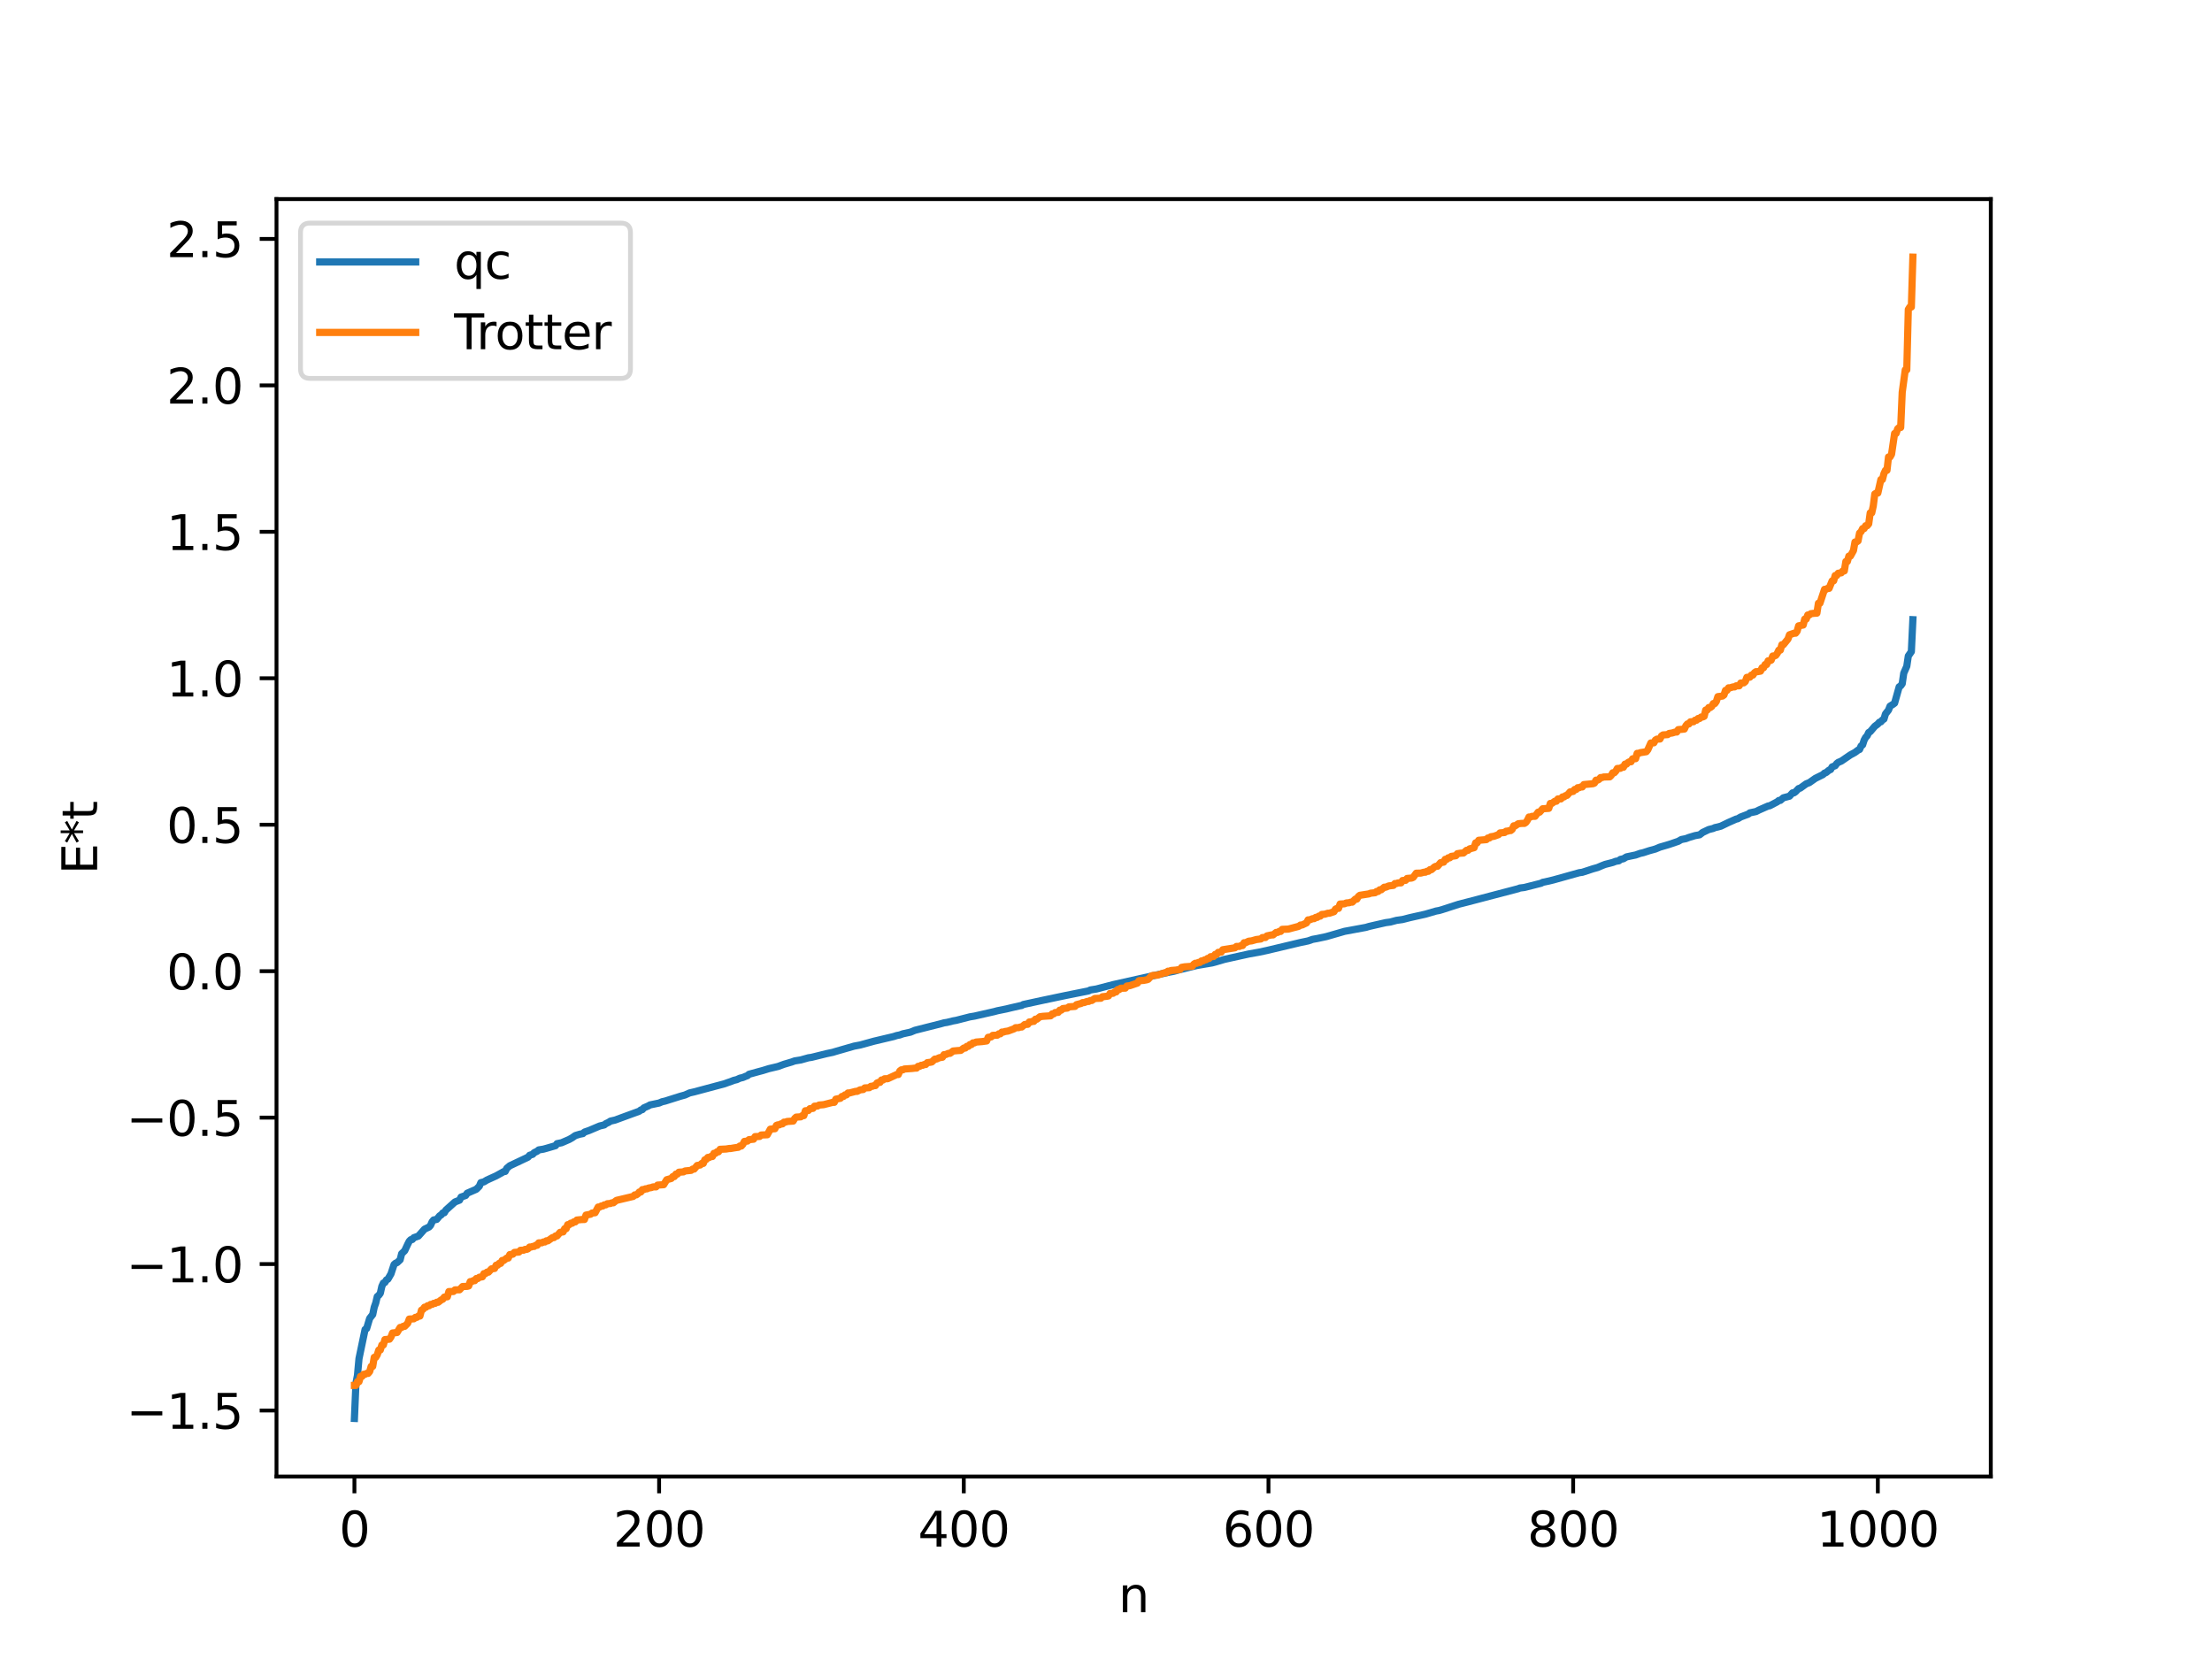 <?xml version="1.0" encoding="utf-8" standalone="no"?>
<!DOCTYPE svg PUBLIC "-//W3C//DTD SVG 1.1//EN"
  "http://www.w3.org/Graphics/SVG/1.1/DTD/svg11.dtd">
<svg xmlns:xlink="http://www.w3.org/1999/xlink" width="460.8pt" height="345.6pt" viewBox="0 0 460.8 345.6" xmlns="http://www.w3.org/2000/svg" version="1.1">
 <defs>
  <style type="text/css">*{stroke-linejoin: round; stroke-linecap: butt}</style>
 </defs>
 <g id="figure_1">
  <g id="patch_1">
   <path d="M 0 345.6 
L 460.8 345.6 
L 460.8 0 
L 0 0 
z
" style="fill: #ffffff"/>
  </g>
  <g id="axes_1">
   <g id="patch_2">
    <path d="M 57.6 307.584 
L 414.72 307.584 
L 414.72 41.472 
L 57.6 41.472 
z
" style="fill: #ffffff"/>
   </g>
   <g id="matplotlib.axis_1">
    <g id="xtick_1">
     <g id="line2d_1">
      <defs>
       <path id="m5b4270b923" d="M 0 0 
L 0 3.5 
" style="stroke: #000000; stroke-width: 0.8"/>
      </defs>
      <g>
       <use xlink:href="#m5b4270b923" x="73.833" y="307.584" style="stroke: #000000; stroke-width: 0.8"/>
      </g>
     </g>
     <g id="text_1">
      <!-- 0 -->
      <g transform="translate(70.651 322.182) scale(0.1 -0.1)">
       <defs>
        <path id="DejaVuSans-30" d="M 2034 4250 
Q 1547 4250 1301 3770 
Q 1056 3291 1056 2328 
Q 1056 1369 1301 889 
Q 1547 409 2034 409 
Q 2525 409 2770 889 
Q 3016 1369 3016 2328 
Q 3016 3291 2770 3770 
Q 2525 4250 2034 4250 
z
M 2034 4750 
Q 2819 4750 3233 4129 
Q 3647 3509 3647 2328 
Q 3647 1150 3233 529 
Q 2819 -91 2034 -91 
Q 1250 -91 836 529 
Q 422 1150 422 2328 
Q 422 3509 836 4129 
Q 1250 4750 2034 4750 
z
" transform="scale(0.016)"/>
       </defs>
       <use xlink:href="#DejaVuSans-30"/>
      </g>
     </g>
    </g>
    <g id="xtick_2">
     <g id="line2d_2">
      <g>
       <use xlink:href="#m5b4270b923" x="137.304" y="307.584" style="stroke: #000000; stroke-width: 0.8"/>
      </g>
     </g>
     <g id="text_2">
      <!-- 200 -->
      <g transform="translate(127.76 322.182) scale(0.1 -0.1)">
       <defs>
        <path id="DejaVuSans-32" d="M 1228 531 
L 3431 531 
L 3431 0 
L 469 0 
L 469 531 
Q 828 903 1448 1529 
Q 2069 2156 2228 2338 
Q 2531 2678 2651 2914 
Q 2772 3150 2772 3378 
Q 2772 3750 2511 3984 
Q 2250 4219 1831 4219 
Q 1534 4219 1204 4116 
Q 875 4013 500 3803 
L 500 4441 
Q 881 4594 1212 4672 
Q 1544 4750 1819 4750 
Q 2544 4750 2975 4387 
Q 3406 4025 3406 3419 
Q 3406 3131 3298 2873 
Q 3191 2616 2906 2266 
Q 2828 2175 2409 1742 
Q 1991 1309 1228 531 
z
" transform="scale(0.016)"/>
       </defs>
       <use xlink:href="#DejaVuSans-32"/>
       <use xlink:href="#DejaVuSans-30" x="63.623"/>
       <use xlink:href="#DejaVuSans-30" x="127.246"/>
      </g>
     </g>
    </g>
    <g id="xtick_3">
     <g id="line2d_3">
      <g>
       <use xlink:href="#m5b4270b923" x="200.775" y="307.584" style="stroke: #000000; stroke-width: 0.8"/>
      </g>
     </g>
     <g id="text_3">
      <!-- 400 -->
      <g transform="translate(191.231 322.182) scale(0.1 -0.1)">
       <defs>
        <path id="DejaVuSans-34" d="M 2419 4116 
L 825 1625 
L 2419 1625 
L 2419 4116 
z
M 2253 4666 
L 3047 4666 
L 3047 1625 
L 3713 1625 
L 3713 1100 
L 3047 1100 
L 3047 0 
L 2419 0 
L 2419 1100 
L 313 1100 
L 313 1709 
L 2253 4666 
z
" transform="scale(0.016)"/>
       </defs>
       <use xlink:href="#DejaVuSans-34"/>
       <use xlink:href="#DejaVuSans-30" x="63.623"/>
       <use xlink:href="#DejaVuSans-30" x="127.246"/>
      </g>
     </g>
    </g>
    <g id="xtick_4">
     <g id="line2d_4">
      <g>
       <use xlink:href="#m5b4270b923" x="264.246" y="307.584" style="stroke: #000000; stroke-width: 0.8"/>
      </g>
     </g>
     <g id="text_4">
      <!-- 600 -->
      <g transform="translate(254.702 322.182) scale(0.1 -0.1)">
       <defs>
        <path id="DejaVuSans-36" d="M 2113 2584 
Q 1688 2584 1439 2293 
Q 1191 2003 1191 1497 
Q 1191 994 1439 701 
Q 1688 409 2113 409 
Q 2538 409 2786 701 
Q 3034 994 3034 1497 
Q 3034 2003 2786 2293 
Q 2538 2584 2113 2584 
z
M 3366 4563 
L 3366 3988 
Q 3128 4100 2886 4159 
Q 2644 4219 2406 4219 
Q 1781 4219 1451 3797 
Q 1122 3375 1075 2522 
Q 1259 2794 1537 2939 
Q 1816 3084 2150 3084 
Q 2853 3084 3261 2657 
Q 3669 2231 3669 1497 
Q 3669 778 3244 343 
Q 2819 -91 2113 -91 
Q 1303 -91 875 529 
Q 447 1150 447 2328 
Q 447 3434 972 4092 
Q 1497 4750 2381 4750 
Q 2619 4750 2861 4703 
Q 3103 4656 3366 4563 
z
" transform="scale(0.016)"/>
       </defs>
       <use xlink:href="#DejaVuSans-36"/>
       <use xlink:href="#DejaVuSans-30" x="63.623"/>
       <use xlink:href="#DejaVuSans-30" x="127.246"/>
      </g>
     </g>
    </g>
    <g id="xtick_5">
     <g id="line2d_5">
      <g>
       <use xlink:href="#m5b4270b923" x="327.717" y="307.584" style="stroke: #000000; stroke-width: 0.8"/>
      </g>
     </g>
     <g id="text_5">
      <!-- 800 -->
      <g transform="translate(318.173 322.182) scale(0.1 -0.1)">
       <defs>
        <path id="DejaVuSans-38" d="M 2034 2216 
Q 1584 2216 1326 1975 
Q 1069 1734 1069 1313 
Q 1069 891 1326 650 
Q 1584 409 2034 409 
Q 2484 409 2743 651 
Q 3003 894 3003 1313 
Q 3003 1734 2745 1975 
Q 2488 2216 2034 2216 
z
M 1403 2484 
Q 997 2584 770 2862 
Q 544 3141 544 3541 
Q 544 4100 942 4425 
Q 1341 4750 2034 4750 
Q 2731 4750 3128 4425 
Q 3525 4100 3525 3541 
Q 3525 3141 3298 2862 
Q 3072 2584 2669 2484 
Q 3125 2378 3379 2068 
Q 3634 1759 3634 1313 
Q 3634 634 3220 271 
Q 2806 -91 2034 -91 
Q 1263 -91 848 271 
Q 434 634 434 1313 
Q 434 1759 690 2068 
Q 947 2378 1403 2484 
z
M 1172 3481 
Q 1172 3119 1398 2916 
Q 1625 2713 2034 2713 
Q 2441 2713 2670 2916 
Q 2900 3119 2900 3481 
Q 2900 3844 2670 4047 
Q 2441 4250 2034 4250 
Q 1625 4250 1398 4047 
Q 1172 3844 1172 3481 
z
" transform="scale(0.016)"/>
       </defs>
       <use xlink:href="#DejaVuSans-38"/>
       <use xlink:href="#DejaVuSans-30" x="63.623"/>
       <use xlink:href="#DejaVuSans-30" x="127.246"/>
      </g>
     </g>
    </g>
    <g id="xtick_6">
     <g id="line2d_6">
      <g>
       <use xlink:href="#m5b4270b923" x="391.188" y="307.584" style="stroke: #000000; stroke-width: 0.8"/>
      </g>
     </g>
     <g id="text_6">
      <!-- 1000 -->
      <g transform="translate(378.463 322.182) scale(0.1 -0.1)">
       <defs>
        <path id="DejaVuSans-31" d="M 794 531 
L 1825 531 
L 1825 4091 
L 703 3866 
L 703 4441 
L 1819 4666 
L 2450 4666 
L 2450 531 
L 3481 531 
L 3481 0 
L 794 0 
L 794 531 
z
" transform="scale(0.016)"/>
       </defs>
       <use xlink:href="#DejaVuSans-31"/>
       <use xlink:href="#DejaVuSans-30" x="63.623"/>
       <use xlink:href="#DejaVuSans-30" x="127.246"/>
       <use xlink:href="#DejaVuSans-30" x="190.869"/>
      </g>
     </g>
    </g>
    <g id="text_7">
     <!-- n -->
     <g transform="translate(232.991 335.861) scale(0.1 -0.1)">
      <defs>
       <path id="DejaVuSans-6e" d="M 3513 2113 
L 3513 0 
L 2938 0 
L 2938 2094 
Q 2938 2591 2744 2837 
Q 2550 3084 2163 3084 
Q 1697 3084 1428 2787 
Q 1159 2491 1159 1978 
L 1159 0 
L 581 0 
L 581 3500 
L 1159 3500 
L 1159 2956 
Q 1366 3272 1645 3428 
Q 1925 3584 2291 3584 
Q 2894 3584 3203 3211 
Q 3513 2838 3513 2113 
z
" transform="scale(0.016)"/>
      </defs>
      <use xlink:href="#DejaVuSans-6e"/>
     </g>
    </g>
   </g>
   <g id="matplotlib.axis_2">
    <g id="ytick_1">
     <g id="line2d_7">
      <defs>
       <path id="m95377b7658" d="M 0 0 
L -3.5 0 
" style="stroke: #000000; stroke-width: 0.8"/>
      </defs>
      <g>
       <use xlink:href="#m95377b7658" x="57.6" y="293.838" style="stroke: #000000; stroke-width: 0.8"/>
      </g>
     </g>
     <g id="text_8">
      <!-- −1.5 -->
      <g transform="translate(26.317 297.637) scale(0.1 -0.1)">
       <defs>
        <path id="DejaVuSans-2212" d="M 678 2272 
L 4684 2272 
L 4684 1741 
L 678 1741 
L 678 2272 
z
" transform="scale(0.016)"/>
        <path id="DejaVuSans-2e" d="M 684 794 
L 1344 794 
L 1344 0 
L 684 0 
L 684 794 
z
" transform="scale(0.016)"/>
        <path id="DejaVuSans-35" d="M 691 4666 
L 3169 4666 
L 3169 4134 
L 1269 4134 
L 1269 2991 
Q 1406 3038 1543 3061 
Q 1681 3084 1819 3084 
Q 2600 3084 3056 2656 
Q 3513 2228 3513 1497 
Q 3513 744 3044 326 
Q 2575 -91 1722 -91 
Q 1428 -91 1123 -41 
Q 819 9 494 109 
L 494 744 
Q 775 591 1075 516 
Q 1375 441 1709 441 
Q 2250 441 2565 725 
Q 2881 1009 2881 1497 
Q 2881 1984 2565 2268 
Q 2250 2553 1709 2553 
Q 1456 2553 1204 2497 
Q 953 2441 691 2322 
L 691 4666 
z
" transform="scale(0.016)"/>
       </defs>
       <use xlink:href="#DejaVuSans-2212"/>
       <use xlink:href="#DejaVuSans-31" x="83.789"/>
       <use xlink:href="#DejaVuSans-2e" x="147.412"/>
       <use xlink:href="#DejaVuSans-35" x="179.199"/>
      </g>
     </g>
    </g>
    <g id="ytick_2">
     <g id="line2d_8">
      <g>
       <use xlink:href="#m95377b7658" x="57.6" y="263.329" style="stroke: #000000; stroke-width: 0.8"/>
      </g>
     </g>
     <g id="text_9">
      <!-- −1.0 -->
      <g transform="translate(26.317 267.129) scale(0.1 -0.1)">
       <use xlink:href="#DejaVuSans-2212"/>
       <use xlink:href="#DejaVuSans-31" x="83.789"/>
       <use xlink:href="#DejaVuSans-2e" x="147.412"/>
       <use xlink:href="#DejaVuSans-30" x="179.199"/>
      </g>
     </g>
    </g>
    <g id="ytick_3">
     <g id="line2d_9">
      <g>
       <use xlink:href="#m95377b7658" x="57.6" y="232.821" style="stroke: #000000; stroke-width: 0.8"/>
      </g>
     </g>
     <g id="text_10">
      <!-- −0.5 -->
      <g transform="translate(26.317 236.62) scale(0.1 -0.1)">
       <use xlink:href="#DejaVuSans-2212"/>
       <use xlink:href="#DejaVuSans-30" x="83.789"/>
       <use xlink:href="#DejaVuSans-2e" x="147.412"/>
       <use xlink:href="#DejaVuSans-35" x="179.199"/>
      </g>
     </g>
    </g>
    <g id="ytick_4">
     <g id="line2d_10">
      <g>
       <use xlink:href="#m95377b7658" x="57.6" y="202.312" style="stroke: #000000; stroke-width: 0.8"/>
      </g>
     </g>
     <g id="text_11">
      <!-- 0.0 -->
      <g transform="translate(34.697 206.112) scale(0.1 -0.1)">
       <use xlink:href="#DejaVuSans-30"/>
       <use xlink:href="#DejaVuSans-2e" x="63.623"/>
       <use xlink:href="#DejaVuSans-30" x="95.41"/>
      </g>
     </g>
    </g>
    <g id="ytick_5">
     <g id="line2d_11">
      <g>
       <use xlink:href="#m95377b7658" x="57.6" y="171.804" style="stroke: #000000; stroke-width: 0.8"/>
      </g>
     </g>
     <g id="text_12">
      <!-- 0.5 -->
      <g transform="translate(34.697 175.603) scale(0.1 -0.1)">
       <use xlink:href="#DejaVuSans-30"/>
       <use xlink:href="#DejaVuSans-2e" x="63.623"/>
       <use xlink:href="#DejaVuSans-35" x="95.41"/>
      </g>
     </g>
    </g>
    <g id="ytick_6">
     <g id="line2d_12">
      <g>
       <use xlink:href="#m95377b7658" x="57.6" y="141.296" style="stroke: #000000; stroke-width: 0.8"/>
      </g>
     </g>
     <g id="text_13">
      <!-- 1.0 -->
      <g transform="translate(34.697 145.095) scale(0.1 -0.1)">
       <use xlink:href="#DejaVuSans-31"/>
       <use xlink:href="#DejaVuSans-2e" x="63.623"/>
       <use xlink:href="#DejaVuSans-30" x="95.41"/>
      </g>
     </g>
    </g>
    <g id="ytick_7">
     <g id="line2d_13">
      <g>
       <use xlink:href="#m95377b7658" x="57.6" y="110.787" style="stroke: #000000; stroke-width: 0.8"/>
      </g>
     </g>
     <g id="text_14">
      <!-- 1.5 -->
      <g transform="translate(34.697 114.586) scale(0.1 -0.1)">
       <use xlink:href="#DejaVuSans-31"/>
       <use xlink:href="#DejaVuSans-2e" x="63.623"/>
       <use xlink:href="#DejaVuSans-35" x="95.41"/>
      </g>
     </g>
    </g>
    <g id="ytick_8">
     <g id="line2d_14">
      <g>
       <use xlink:href="#m95377b7658" x="57.6" y="80.279" style="stroke: #000000; stroke-width: 0.8"/>
      </g>
     </g>
     <g id="text_15">
      <!-- 2.0 -->
      <g transform="translate(34.697 84.078) scale(0.1 -0.1)">
       <use xlink:href="#DejaVuSans-32"/>
       <use xlink:href="#DejaVuSans-2e" x="63.623"/>
       <use xlink:href="#DejaVuSans-30" x="95.41"/>
      </g>
     </g>
    </g>
    <g id="ytick_9">
     <g id="line2d_15">
      <g>
       <use xlink:href="#m95377b7658" x="57.6" y="49.77" style="stroke: #000000; stroke-width: 0.8"/>
      </g>
     </g>
     <g id="text_16">
      <!-- 2.5 -->
      <g transform="translate(34.697 53.569) scale(0.1 -0.1)">
       <use xlink:href="#DejaVuSans-32"/>
       <use xlink:href="#DejaVuSans-2e" x="63.623"/>
       <use xlink:href="#DejaVuSans-35" x="95.41"/>
      </g>
     </g>
    </g>
    <g id="text_17">
     <!-- E*t -->
     <g transform="translate(20.238 182.148) rotate(-90) scale(0.1 -0.1)">
      <defs>
       <path id="DejaVuSans-45" d="M 628 4666 
L 3578 4666 
L 3578 4134 
L 1259 4134 
L 1259 2753 
L 3481 2753 
L 3481 2222 
L 1259 2222 
L 1259 531 
L 3634 531 
L 3634 0 
L 628 0 
L 628 4666 
z
" transform="scale(0.016)"/>
       <path id="DejaVuSans-2a" d="M 3009 3897 
L 1888 3291 
L 3009 2681 
L 2828 2375 
L 1778 3009 
L 1778 1831 
L 1422 1831 
L 1422 3009 
L 372 2375 
L 191 2681 
L 1313 3291 
L 191 3897 
L 372 4206 
L 1422 3572 
L 1422 4750 
L 1778 4750 
L 1778 3572 
L 2828 4206 
L 3009 3897 
z
" transform="scale(0.016)"/>
       <path id="DejaVuSans-74" d="M 1172 4494 
L 1172 3500 
L 2356 3500 
L 2356 3053 
L 1172 3053 
L 1172 1153 
Q 1172 725 1289 603 
Q 1406 481 1766 481 
L 2356 481 
L 2356 0 
L 1766 0 
Q 1100 0 847 248 
Q 594 497 594 1153 
L 594 3053 
L 172 3053 
L 172 3500 
L 594 3500 
L 594 4494 
L 1172 4494 
z
" transform="scale(0.016)"/>
      </defs>
      <use xlink:href="#DejaVuSans-45"/>
      <use xlink:href="#DejaVuSans-2a" x="63.184"/>
      <use xlink:href="#DejaVuSans-74" x="113.184"/>
     </g>
    </g>
   </g>
   <g id="line2d_16">
    <path d="M 73.833 295.488 
L 74.15 288.121 
L 74.467 286.507 
L 74.785 283.022 
L 76.054 276.952 
L 76.372 276.771 
L 77.006 274.65 
L 77.641 273.841 
L 77.958 272.322 
L 78.276 271.421 
L 78.593 270.087 
L 78.91 269.834 
L 79.228 269.404 
L 79.545 267.971 
L 79.862 267.281 
L 80.18 267.157 
L 80.497 266.632 
L 80.815 266.467 
L 81.449 265.365 
L 82.084 263.434 
L 82.401 263.147 
L 82.719 263.029 
L 83.353 262.438 
L 83.671 261.168 
L 84.305 260.556 
L 84.94 259.19 
L 85.258 258.572 
L 85.575 258.249 
L 85.892 258.211 
L 86.21 257.834 
L 87.162 257.497 
L 88.431 256.058 
L 89.383 255.608 
L 89.7 255.244 
L 90.018 254.523 
L 90.335 254.138 
L 90.97 254.025 
L 91.605 253.262 
L 91.922 253.079 
L 92.239 252.679 
L 92.557 252.635 
L 92.874 252.098 
L 94.778 250.389 
L 95.73 250.013 
L 96.048 249.373 
L 97 249.046 
L 97.317 248.574 
L 99.221 247.743 
L 99.856 247.11 
L 100.173 246.363 
L 100.808 246.204 
L 101.443 245.823 
L 103.347 244.956 
L 104.616 244.254 
L 104.934 244.066 
L 105.251 244.031 
L 105.568 243.38 
L 106.203 242.852 
L 110.011 241.053 
L 110.329 240.666 
L 110.963 240.465 
L 111.281 240.119 
L 111.915 239.815 
L 112.233 239.546 
L 113.185 239.393 
L 113.82 239.22 
L 115.724 238.665 
L 116.041 238.246 
L 116.993 238.053 
L 118.58 237.366 
L 119.215 237.004 
L 119.849 236.559 
L 120.801 236.271 
L 121.436 236.146 
L 121.753 235.837 
L 122.705 235.508 
L 124.927 234.566 
L 125.879 234.339 
L 126.196 234.081 
L 126.831 233.784 
L 127.148 233.553 
L 128.1 233.338 
L 133.178 231.483 
L 133.496 231.221 
L 133.813 231.157 
L 134.13 230.789 
L 135.082 230.373 
L 135.4 230.178 
L 137.304 229.782 
L 137.939 229.512 
L 138.573 229.369 
L 139.208 229.166 
L 141.747 228.367 
L 142.699 228.105 
L 143.651 227.676 
L 144.603 227.458 
L 150.95 225.762 
L 151.585 225.528 
L 152.22 225.314 
L 152.854 225.061 
L 153.489 224.906 
L 154.124 224.611 
L 154.758 224.459 
L 155.393 224.19 
L 155.71 224.086 
L 156.028 223.792 
L 157.932 223.266 
L 158.884 223.014 
L 160.153 222.62 
L 162.058 222.171 
L 163.327 221.706 
L 164.914 221.236 
L 165.548 221.007 
L 166.818 220.804 
L 168.405 220.358 
L 169.039 220.269 
L 172.213 219.484 
L 173.482 219.22 
L 174.117 219.024 
L 177.925 217.928 
L 179.195 217.689 
L 182.051 216.902 
L 185.224 216.15 
L 186.177 215.926 
L 186.811 215.72 
L 187.446 215.597 
L 188.081 215.363 
L 189.667 215.015 
L 190.62 214.622 
L 196.015 213.261 
L 196.649 213.08 
L 197.284 212.982 
L 198.553 212.669 
L 199.188 212.56 
L 202.044 211.828 
L 202.996 211.671 
L 207.122 210.736 
L 207.757 210.562 
L 209.661 210.176 
L 210.613 209.944 
L 212.517 209.507 
L 212.834 209.464 
L 213.152 209.261 
L 217.277 208.368 
L 222.038 207.369 
L 226.798 206.415 
L 227.115 206.233 
L 228.385 206.031 
L 231.876 205.117 
L 243.3 202.573 
L 244.57 202.33 
L 245.522 202.06 
L 246.791 201.754 
L 249.33 201.129 
L 252.504 200.589 
L 253.139 200.423 
L 255.043 199.863 
L 256.312 199.579 
L 260.12 198.737 
L 262.342 198.34 
L 263.929 198 
L 270.91 196.342 
L 272.497 196.011 
L 273.449 195.681 
L 274.401 195.512 
L 276.305 195.106 
L 280.114 194.008 
L 284.557 193.19 
L 285.191 192.997 
L 286.778 192.631 
L 288.682 192.2 
L 289.634 192.073 
L 290.904 191.73 
L 292.173 191.553 
L 293.76 191.149 
L 296.934 190.438 
L 299.155 189.789 
L 299.79 189.676 
L 300.424 189.492 
L 303.915 188.361 
L 305.502 187.958 
L 316.292 185.13 
L 316.61 184.993 
L 317.562 184.875 
L 321.053 183.988 
L 321.37 183.806 
L 322.639 183.541 
L 323.591 183.308 
L 328.986 181.802 
L 329.621 181.714 
L 331.843 180.987 
L 332.795 180.723 
L 333.747 180.315 
L 334.381 180.07 
L 335.968 179.663 
L 336.603 179.421 
L 337.238 179.318 
L 337.555 179.031 
L 338.19 178.895 
L 338.824 178.506 
L 340.729 178.109 
L 341.681 177.77 
L 342.315 177.63 
L 343.585 177.215 
L 344.854 176.865 
L 345.806 176.467 
L 347.076 176.098 
L 347.71 175.908 
L 349.615 175.261 
L 350.249 174.89 
L 351.201 174.702 
L 351.836 174.458 
L 353.105 174.076 
L 354.058 173.907 
L 354.692 173.416 
L 355.962 172.81 
L 356.914 172.573 
L 357.231 172.412 
L 357.866 172.273 
L 358.5 172.098 
L 360.087 171.33 
L 361.674 170.63 
L 361.991 170.567 
L 362.626 170.19 
L 364.213 169.588 
L 364.53 169.329 
L 365.8 169.064 
L 366.434 168.741 
L 368.339 167.904 
L 368.656 167.864 
L 370.243 167.029 
L 370.56 166.758 
L 370.877 166.737 
L 371.512 166.196 
L 372.781 165.861 
L 373.416 165.169 
L 373.734 165.155 
L 374.051 164.93 
L 374.686 164.269 
L 375.003 164.195 
L 376.272 163.281 
L 376.907 163.038 
L 378.177 162.145 
L 379.763 161.36 
L 380.081 161.048 
L 380.398 160.95 
L 381.033 160.432 
L 381.35 160.309 
L 381.667 159.759 
L 382.302 159.516 
L 382.62 159.072 
L 382.937 158.822 
L 383.572 158.554 
L 385.476 157.257 
L 386.428 156.74 
L 387.062 156.263 
L 387.38 156.13 
L 387.697 155.407 
L 388.015 155.168 
L 388.332 154.187 
L 388.649 153.61 
L 388.967 153.281 
L 389.284 152.597 
L 389.601 152.42 
L 390.553 151.301 
L 391.188 150.822 
L 391.505 150.457 
L 391.823 150.367 
L 392.14 149.988 
L 392.458 149.796 
L 392.775 148.73 
L 393.41 147.927 
L 393.727 147.11 
L 394.362 146.714 
L 394.679 146.474 
L 395.631 143.081 
L 395.948 142.874 
L 396.266 142.425 
L 396.583 140.237 
L 397.218 138.795 
L 397.535 136.656 
L 398.17 135.745 
L 398.487 129.093 
L 398.487 129.093 
" clip-path="url(#p2c1a892574)" style="fill: none; stroke: #1f77b4; stroke-width: 1.5; stroke-linecap: square"/>
   </g>
   <g id="line2d_17">
    <path d="M 73.833 288.607 
L 74.15 288.607 
L 74.467 287.829 
L 74.785 287.829 
L 75.102 286.723 
L 75.42 286.723 
L 75.737 286.287 
L 76.054 286.287 
L 76.372 286.103 
L 76.689 286.103 
L 77.006 285.722 
L 77.324 284.64 
L 77.641 284.64 
L 77.958 282.756 
L 78.276 282.756 
L 78.593 282.22 
L 78.91 281.233 
L 79.228 281.233 
L 79.545 280.187 
L 79.862 280.187 
L 80.18 279.062 
L 81.132 278.975 
L 81.449 278.518 
L 81.767 277.687 
L 82.719 277.583 
L 83.353 276.529 
L 83.671 276.529 
L 83.988 276.297 
L 84.305 276.297 
L 84.94 275.656 
L 85.258 274.783 
L 86.21 274.735 
L 86.527 274.429 
L 86.844 274.429 
L 87.162 274.159 
L 87.479 274.159 
L 87.796 272.931 
L 88.114 272.767 
L 88.431 272.316 
L 88.748 272.316 
L 89.066 272.011 
L 89.383 272.011 
L 89.7 271.734 
L 90.018 271.734 
L 90.335 271.511 
L 90.653 271.511 
L 90.97 271.282 
L 91.287 271.282 
L 91.922 270.785 
L 92.239 270.652 
L 92.557 270.207 
L 93.191 270.146 
L 93.509 269.057 
L 94.461 269.042 
L 94.778 268.707 
L 95.73 268.686 
L 96.365 268.005 
L 97.317 267.974 
L 97.634 267.888 
L 97.952 266.982 
L 98.269 266.982 
L 98.586 266.782 
L 98.904 266.782 
L 99.221 266.342 
L 99.539 266.342 
L 99.856 266.077 
L 100.491 265.982 
L 100.808 265.316 
L 101.125 265.316 
L 101.443 265.014 
L 101.76 265.014 
L 102.395 264.323 
L 103.029 264.245 
L 103.347 263.566 
L 103.664 263.566 
L 103.981 263.183 
L 104.299 263.183 
L 104.616 262.581 
L 104.934 262.581 
L 105.568 262.08 
L 105.886 262.08 
L 106.203 261.354 
L 106.838 261.271 
L 107.155 260.9 
L 108.107 260.827 
L 108.424 260.455 
L 109.059 260.442 
L 109.377 260.275 
L 109.694 260.275 
L 110.011 260.141 
L 110.329 259.783 
L 110.646 259.783 
L 110.963 259.655 
L 111.281 259.655 
L 111.598 259.41 
L 111.915 259.41 
L 112.233 258.911 
L 112.867 258.9 
L 113.185 258.728 
L 113.502 258.728 
L 113.82 258.484 
L 114.137 258.484 
L 115.089 257.815 
L 115.406 257.815 
L 115.724 257.473 
L 116.041 257.473 
L 116.676 256.722 
L 117.31 256.627 
L 117.628 255.955 
L 117.945 255.955 
L 118.262 255.123 
L 118.58 255.123 
L 118.897 254.816 
L 119.215 254.816 
L 119.532 254.541 
L 119.849 254.541 
L 120.167 254.16 
L 121.119 254.058 
L 121.753 254.041 
L 122.071 253.126 
L 123.023 252.945 
L 123.34 252.698 
L 123.975 252.634 
L 124.61 251.449 
L 124.927 251.449 
L 125.244 251.235 
L 125.562 251.235 
L 125.879 250.994 
L 126.196 250.994 
L 126.514 250.761 
L 127.148 250.714 
L 127.466 250.564 
L 127.783 250.564 
L 128.418 250.062 
L 131.909 249.236 
L 132.226 248.915 
L 132.543 248.915 
L 132.861 248.7 
L 133.178 248.316 
L 133.496 248.316 
L 133.813 247.818 
L 134.13 247.818 
L 134.448 247.659 
L 134.765 247.659 
L 135.082 247.498 
L 135.717 247.387 
L 136.034 247.253 
L 136.669 247.245 
L 136.986 246.877 
L 138.256 246.794 
L 138.891 245.759 
L 139.843 245.495 
L 140.16 245.104 
L 140.477 245.104 
L 140.795 244.586 
L 141.112 244.586 
L 141.429 244.191 
L 142.381 244.126 
L 142.699 243.935 
L 143.968 243.806 
L 144.286 243.545 
L 144.603 243.545 
L 145.238 242.788 
L 145.872 242.688 
L 146.19 242.362 
L 146.507 242.362 
L 146.824 241.611 
L 147.142 241.508 
L 147.459 241.115 
L 147.777 241.115 
L 148.094 240.916 
L 148.411 240.916 
L 148.729 240.259 
L 149.046 240.259 
L 149.363 239.944 
L 149.681 239.944 
L 149.998 239.421 
L 151.267 239.361 
L 151.902 239.253 
L 152.22 239.253 
L 152.854 239.14 
L 153.489 239.041 
L 153.806 239.006 
L 154.124 238.737 
L 154.441 238.737 
L 154.758 238.373 
L 155.076 237.773 
L 155.71 237.711 
L 156.028 237.411 
L 156.98 237.318 
L 157.297 236.779 
L 158.249 236.741 
L 158.567 236.444 
L 159.836 236.391 
L 160.471 235.231 
L 161.105 235.154 
L 161.423 235.135 
L 161.74 234.441 
L 162.058 234.319 
L 162.375 234.319 
L 162.692 234.121 
L 163.01 234.121 
L 163.327 233.762 
L 163.644 233.762 
L 163.962 233.627 
L 165.231 233.539 
L 165.548 233 
L 165.866 232.714 
L 166.818 232.655 
L 167.135 232.407 
L 167.453 232.407 
L 167.77 231.393 
L 168.405 231.334 
L 168.722 230.955 
L 169.357 230.893 
L 169.674 230.438 
L 170.309 230.406 
L 170.626 230.205 
L 171.578 230.122 
L 173.482 229.636 
L 173.8 229.636 
L 174.117 228.979 
L 175.069 228.794 
L 175.386 228.414 
L 175.704 228.414 
L 176.021 228.084 
L 176.339 228.084 
L 176.656 227.682 
L 176.973 227.682 
L 178.243 227.35 
L 178.56 227.35 
L 179.195 227.03 
L 179.829 226.961 
L 180.147 226.636 
L 181.099 226.584 
L 181.416 226.3 
L 181.734 226.3 
L 182.051 226.15 
L 182.368 226.15 
L 182.686 225.616 
L 183.003 225.479 
L 183.32 225.479 
L 183.638 224.982 
L 183.955 224.982 
L 184.272 224.729 
L 184.907 224.725 
L 186.811 223.843 
L 187.129 223.843 
L 187.446 223.115 
L 187.763 222.872 
L 188.081 222.872 
L 188.398 222.693 
L 189.985 222.586 
L 190.62 222.507 
L 190.937 222.507 
L 191.254 222.139 
L 191.572 222.139 
L 191.889 221.922 
L 192.206 221.922 
L 192.524 221.758 
L 192.841 221.758 
L 193.158 221.376 
L 193.793 221.292 
L 194.11 221.229 
L 194.745 220.63 
L 195.062 220.63 
L 195.697 220.338 
L 196.332 220.237 
L 196.649 219.704 
L 196.967 219.704 
L 197.601 219.427 
L 197.919 219.427 
L 198.553 218.945 
L 199.505 218.857 
L 200.14 218.817 
L 200.775 218.328 
L 201.092 218.328 
L 201.41 217.975 
L 201.727 217.975 
L 202.044 217.605 
L 202.362 217.605 
L 202.679 217.251 
L 202.996 217.251 
L 203.314 217.082 
L 204.583 216.981 
L 205.535 216.852 
L 205.853 216.095 
L 206.487 216.006 
L 206.805 215.686 
L 207.757 215.644 
L 208.074 215.366 
L 208.391 215.366 
L 208.709 215.004 
L 209.026 215.004 
L 209.343 214.885 
L 209.978 214.79 
L 211.248 214.32 
L 211.565 214.088 
L 212.2 214.081 
L 212.517 213.95 
L 212.834 213.95 
L 213.469 213.421 
L 214.104 213.381 
L 214.421 212.895 
L 214.739 212.895 
L 215.056 212.767 
L 215.373 212.767 
L 215.691 212.317 
L 216.008 212.317 
L 216.643 211.801 
L 217.277 211.716 
L 218.864 211.614 
L 219.181 211.215 
L 219.499 211.215 
L 219.816 210.925 
L 220.451 210.891 
L 220.768 210.433 
L 221.086 210.433 
L 221.403 210.106 
L 222.355 210.001 
L 222.672 209.749 
L 223.942 209.65 
L 224.259 209.287 
L 225.211 209.042 
L 225.529 208.857 
L 225.846 208.857 
L 226.481 208.618 
L 226.798 208.618 
L 227.115 208.424 
L 227.433 208.424 
L 228.067 208.002 
L 229.337 207.949 
L 229.654 207.639 
L 230.606 207.541 
L 230.924 207.469 
L 231.241 206.953 
L 231.876 206.921 
L 232.193 206.641 
L 232.51 206.641 
L 232.828 206.149 
L 233.145 206.149 
L 233.462 205.868 
L 234.415 205.848 
L 234.732 205.413 
L 235.367 205.331 
L 236.953 204.793 
L 237.271 204.302 
L 238.223 204.237 
L 238.858 204.119 
L 239.175 204.014 
L 239.81 203.338 
L 240.127 203.206 
L 241.079 203.146 
L 242.666 202.633 
L 242.983 202.621 
L 243.3 202.317 
L 243.618 202.317 
L 243.935 202.172 
L 245.205 202.072 
L 245.839 201.957 
L 246.157 201.519 
L 246.791 201.407 
L 248.378 201.29 
L 248.696 200.851 
L 249.013 200.661 
L 249.33 200.661 
L 249.648 200.499 
L 249.965 200.499 
L 250.282 200.181 
L 250.6 200.181 
L 250.917 199.964 
L 251.234 199.925 
L 251.552 199.665 
L 251.869 199.665 
L 252.186 199.302 
L 252.821 199.251 
L 253.139 198.82 
L 253.456 198.82 
L 253.773 198.393 
L 254.408 198.343 
L 254.725 197.847 
L 257.264 197.445 
L 257.581 197.161 
L 258.216 197.155 
L 258.534 196.976 
L 258.851 196.976 
L 259.168 196.384 
L 259.486 196.384 
L 260.12 196.072 
L 260.755 195.998 
L 261.707 195.722 
L 262.659 195.603 
L 262.977 195.312 
L 263.611 195.298 
L 263.929 194.962 
L 264.881 194.76 
L 265.198 194.76 
L 265.833 194.246 
L 266.15 194.246 
L 266.467 194.036 
L 266.785 194.036 
L 267.102 193.601 
L 268.372 193.55 
L 270.593 192.955 
L 270.91 192.706 
L 271.228 192.706 
L 272.18 192.253 
L 272.497 191.631 
L 272.815 191.631 
L 273.449 191.368 
L 273.767 191.368 
L 274.084 191.114 
L 274.401 191.114 
L 274.719 190.848 
L 275.036 190.848 
L 275.353 190.492 
L 275.988 190.443 
L 276.623 190.24 
L 276.94 190.24 
L 277.892 189.922 
L 278.21 189.378 
L 278.527 189.231 
L 278.844 189.231 
L 279.162 188.328 
L 280.114 188.274 
L 280.431 188.105 
L 281.066 188.055 
L 281.383 187.934 
L 281.7 187.934 
L 282.335 187.299 
L 282.653 187.299 
L 282.97 186.751 
L 283.287 186.508 
L 285.191 186.211 
L 285.509 186.069 
L 286.461 185.97 
L 286.778 185.71 
L 287.096 185.71 
L 287.413 185.36 
L 287.73 185.36 
L 288.365 184.821 
L 288.682 184.821 
L 289.317 184.553 
L 290.269 184.443 
L 290.586 184.059 
L 290.904 184.059 
L 291.221 183.925 
L 291.856 183.919 
L 292.173 183.427 
L 292.808 183.393 
L 293.125 182.998 
L 294.077 182.913 
L 294.395 182.767 
L 295.029 181.905 
L 295.981 181.879 
L 296.616 181.7 
L 296.934 181.7 
L 297.251 181.504 
L 297.568 181.504 
L 297.886 181.163 
L 298.203 181.163 
L 298.838 180.597 
L 299.155 180.451 
L 299.472 180.451 
L 300.107 179.703 
L 300.742 179.6 
L 301.059 179.015 
L 301.377 179.015 
L 301.694 178.7 
L 302.011 178.7 
L 302.329 178.402 
L 303.281 178.259 
L 303.598 177.839 
L 304.233 177.737 
L 304.867 177.695 
L 305.502 177.138 
L 305.82 177.138 
L 306.137 176.84 
L 307.089 176.589 
L 307.406 175.578 
L 307.724 175.578 
L 308.041 175.045 
L 309.628 174.91 
L 309.945 174.574 
L 310.262 174.574 
L 310.58 174.311 
L 311.215 174.215 
L 312.167 173.871 
L 312.484 173.511 
L 313.436 173.427 
L 313.753 173.156 
L 314.071 173.156 
L 314.388 173.025 
L 314.705 173.025 
L 315.023 172.76 
L 315.34 172.031 
L 315.658 172.031 
L 316.292 171.598 
L 316.927 171.536 
L 317.562 171.527 
L 317.879 171.325 
L 318.196 170.862 
L 318.514 170.199 
L 318.831 170.199 
L 319.148 170.053 
L 319.783 170.049 
L 320.418 169.19 
L 320.735 169.19 
L 321.37 168.481 
L 322.639 168.398 
L 322.957 167.373 
L 323.274 167.373 
L 323.909 166.909 
L 324.226 166.909 
L 324.543 166.431 
L 325.178 166.428 
L 325.496 166.015 
L 325.813 166.015 
L 326.13 165.747 
L 326.448 165.687 
L 327.082 164.965 
L 327.717 164.866 
L 328.034 164.457 
L 328.352 164.457 
L 328.669 164.089 
L 328.986 164.089 
L 329.304 163.935 
L 329.621 163.935 
L 329.939 163.442 
L 331.843 163.261 
L 332.16 163.129 
L 332.477 162.522 
L 332.795 162.522 
L 333.112 162.36 
L 333.429 161.982 
L 333.747 161.982 
L 334.064 161.86 
L 335.334 161.832 
L 335.651 161.522 
L 335.968 160.982 
L 336.286 160.982 
L 336.603 160.649 
L 336.92 160.088 
L 337.555 160.052 
L 337.872 159.839 
L 338.19 159.839 
L 338.507 159.187 
L 338.824 159.187 
L 339.142 158.848 
L 339.459 158.689 
L 339.777 158.689 
L 340.094 158.074 
L 340.729 158.048 
L 341.046 156.939 
L 341.363 156.939 
L 341.681 156.797 
L 342.315 156.697 
L 342.95 156.593 
L 343.267 156.202 
L 343.902 154.773 
L 344.537 154.741 
L 344.854 154.168 
L 345.172 153.975 
L 345.806 153.949 
L 346.124 153.311 
L 346.441 153.097 
L 347.393 153.035 
L 347.71 152.792 
L 348.345 152.695 
L 348.98 152.499 
L 349.297 152.499 
L 349.615 151.994 
L 350.249 151.94 
L 350.884 151.873 
L 351.201 151.182 
L 351.519 150.813 
L 351.836 150.813 
L 352.153 150.366 
L 352.788 150.35 
L 353.105 150.031 
L 353.423 150.031 
L 353.74 149.678 
L 354.058 149.678 
L 354.375 149.37 
L 354.692 149.37 
L 355.01 149.222 
L 355.327 147.914 
L 355.644 147.914 
L 355.962 147.394 
L 356.279 147.394 
L 356.596 147.161 
L 356.914 146.56 
L 357.231 146.56 
L 357.548 146.112 
L 357.866 145.122 
L 358.818 145.004 
L 359.135 144.771 
L 359.453 143.814 
L 359.77 143.814 
L 360.087 143.288 
L 360.405 143.288 
L 361.039 143.092 
L 361.357 143.092 
L 361.674 142.87 
L 362.309 142.865 
L 362.626 142.286 
L 363.261 142.249 
L 363.578 141.982 
L 363.896 141.107 
L 364.53 141.068 
L 364.848 140.634 
L 365.165 140.634 
L 365.482 140.146 
L 365.8 139.921 
L 366.117 139.921 
L 366.752 139.809 
L 367.069 139.11 
L 367.386 139.11 
L 367.704 138.436 
L 368.021 138.436 
L 368.339 137.656 
L 368.656 137.656 
L 368.973 137.521 
L 369.291 136.661 
L 369.608 136.661 
L 369.925 136.528 
L 370.243 136.094 
L 370.56 135.436 
L 370.877 135.436 
L 371.195 134.303 
L 371.512 134.303 
L 372.464 133.131 
L 372.781 132.238 
L 373.734 131.908 
L 374.051 131.908 
L 374.368 131.507 
L 374.686 130.373 
L 375.638 130.203 
L 375.955 128.967 
L 376.272 128.967 
L 376.59 128.113 
L 376.907 128.113 
L 377.224 127.847 
L 377.859 127.766 
L 378.494 127.729 
L 378.811 125.661 
L 379.129 125.661 
L 380.081 122.77 
L 380.398 122.77 
L 380.715 122.566 
L 381.033 122.566 
L 381.667 121.015 
L 381.985 120.988 
L 382.302 119.891 
L 382.62 119.891 
L 382.937 119.415 
L 383.572 119.334 
L 383.889 118.936 
L 384.206 118.936 
L 384.524 116.968 
L 384.841 116.968 
L 385.158 115.843 
L 385.476 115.843 
L 386.11 114.695 
L 386.428 112.909 
L 386.745 112.909 
L 387.062 112.689 
L 387.38 111.045 
L 387.697 110.761 
L 388.015 110.114 
L 388.332 110.114 
L 388.649 109.515 
L 388.967 109.515 
L 389.284 109.131 
L 389.601 106.838 
L 389.919 106.838 
L 390.236 105.402 
L 390.553 102.906 
L 390.871 102.711 
L 391.188 102.711 
L 391.823 99.897 
L 392.14 99.897 
L 392.458 98.662 
L 392.775 97.983 
L 393.092 97.983 
L 393.41 95.195 
L 393.727 95.195 
L 394.044 94.636 
L 394.679 90.29 
L 394.996 90.29 
L 395.314 89.334 
L 395.631 89.049 
L 395.948 89.049 
L 396.266 81.725 
L 396.9 77.053 
L 397.218 77.053 
L 397.535 64.466 
L 397.853 63.958 
L 398.17 63.958 
L 398.487 53.568 
L 398.487 53.568 
" clip-path="url(#p2c1a892574)" style="fill: none; stroke: #ff7f0e; stroke-width: 1.5; stroke-linecap: square"/>
   </g>
   <g id="patch_3">
    <path d="M 57.6 307.584 
L 57.6 41.472 
" style="fill: none; stroke: #000000; stroke-width: 0.8; stroke-linejoin: miter; stroke-linecap: square"/>
   </g>
   <g id="patch_4">
    <path d="M 414.72 307.584 
L 414.72 41.472 
" style="fill: none; stroke: #000000; stroke-width: 0.8; stroke-linejoin: miter; stroke-linecap: square"/>
   </g>
   <g id="patch_5">
    <path d="M 57.6 307.584 
L 414.72 307.584 
" style="fill: none; stroke: #000000; stroke-width: 0.8; stroke-linejoin: miter; stroke-linecap: square"/>
   </g>
   <g id="patch_6">
    <path d="M 57.6 41.472 
L 414.72 41.472 
" style="fill: none; stroke: #000000; stroke-width: 0.8; stroke-linejoin: miter; stroke-linecap: square"/>
   </g>
   <g id="legend_1">
    <g id="patch_7">
     <path d="M 64.6 78.828 
L 129.342 78.828 
Q 131.342 78.828 131.342 76.828 
L 131.342 48.472 
Q 131.342 46.472 129.342 46.472 
L 64.6 46.472 
Q 62.6 46.472 62.6 48.472 
L 62.6 76.828 
Q 62.6 78.828 64.6 78.828 
z
" style="fill: #ffffff; opacity: 0.8; stroke: #cccccc; stroke-linejoin: miter"/>
    </g>
    <g id="line2d_18">
     <path d="M 66.6 54.57 
L 76.6 54.57 
L 86.6 54.57 
" style="fill: none; stroke: #1f77b4; stroke-width: 1.5; stroke-linecap: square"/>
    </g>
    <g id="text_18">
     <!-- qc -->
     <g transform="translate(94.6 58.07) scale(0.1 -0.1)">
      <defs>
       <path id="DejaVuSans-71" d="M 947 1747 
Q 947 1113 1208 752 
Q 1469 391 1925 391 
Q 2381 391 2643 752 
Q 2906 1113 2906 1747 
Q 2906 2381 2643 2742 
Q 2381 3103 1925 3103 
Q 1469 3103 1208 2742 
Q 947 2381 947 1747 
z
M 2906 525 
Q 2725 213 2448 61 
Q 2172 -91 1784 -91 
Q 1150 -91 751 415 
Q 353 922 353 1747 
Q 353 2572 751 3078 
Q 1150 3584 1784 3584 
Q 2172 3584 2448 3432 
Q 2725 3281 2906 2969 
L 2906 3500 
L 3481 3500 
L 3481 -1331 
L 2906 -1331 
L 2906 525 
z
" transform="scale(0.016)"/>
       <path id="DejaVuSans-63" d="M 3122 3366 
L 3122 2828 
Q 2878 2963 2633 3030 
Q 2388 3097 2138 3097 
Q 1578 3097 1268 2742 
Q 959 2388 959 1747 
Q 959 1106 1268 751 
Q 1578 397 2138 397 
Q 2388 397 2633 464 
Q 2878 531 3122 666 
L 3122 134 
Q 2881 22 2623 -34 
Q 2366 -91 2075 -91 
Q 1284 -91 818 406 
Q 353 903 353 1747 
Q 353 2603 823 3093 
Q 1294 3584 2113 3584 
Q 2378 3584 2631 3529 
Q 2884 3475 3122 3366 
z
" transform="scale(0.016)"/>
      </defs>
      <use xlink:href="#DejaVuSans-71"/>
      <use xlink:href="#DejaVuSans-63" x="63.477"/>
     </g>
    </g>
    <g id="line2d_19">
     <path d="M 66.6 69.249 
L 76.6 69.249 
L 86.6 69.249 
" style="fill: none; stroke: #ff7f0e; stroke-width: 1.5; stroke-linecap: square"/>
    </g>
    <g id="text_19">
     <!-- Trotter -->
     <g transform="translate(94.6 72.749) scale(0.1 -0.1)">
      <defs>
       <path id="DejaVuSans-54" d="M -19 4666 
L 3928 4666 
L 3928 4134 
L 2272 4134 
L 2272 0 
L 1638 0 
L 1638 4134 
L -19 4134 
L -19 4666 
z
" transform="scale(0.016)"/>
       <path id="DejaVuSans-72" d="M 2631 2963 
Q 2534 3019 2420 3045 
Q 2306 3072 2169 3072 
Q 1681 3072 1420 2755 
Q 1159 2438 1159 1844 
L 1159 0 
L 581 0 
L 581 3500 
L 1159 3500 
L 1159 2956 
Q 1341 3275 1631 3429 
Q 1922 3584 2338 3584 
Q 2397 3584 2469 3576 
Q 2541 3569 2628 3553 
L 2631 2963 
z
" transform="scale(0.016)"/>
       <path id="DejaVuSans-6f" d="M 1959 3097 
Q 1497 3097 1228 2736 
Q 959 2375 959 1747 
Q 959 1119 1226 758 
Q 1494 397 1959 397 
Q 2419 397 2687 759 
Q 2956 1122 2956 1747 
Q 2956 2369 2687 2733 
Q 2419 3097 1959 3097 
z
M 1959 3584 
Q 2709 3584 3137 3096 
Q 3566 2609 3566 1747 
Q 3566 888 3137 398 
Q 2709 -91 1959 -91 
Q 1206 -91 779 398 
Q 353 888 353 1747 
Q 353 2609 779 3096 
Q 1206 3584 1959 3584 
z
" transform="scale(0.016)"/>
       <path id="DejaVuSans-65" d="M 3597 1894 
L 3597 1613 
L 953 1613 
Q 991 1019 1311 708 
Q 1631 397 2203 397 
Q 2534 397 2845 478 
Q 3156 559 3463 722 
L 3463 178 
Q 3153 47 2828 -22 
Q 2503 -91 2169 -91 
Q 1331 -91 842 396 
Q 353 884 353 1716 
Q 353 2575 817 3079 
Q 1281 3584 2069 3584 
Q 2775 3584 3186 3129 
Q 3597 2675 3597 1894 
z
M 3022 2063 
Q 3016 2534 2758 2815 
Q 2500 3097 2075 3097 
Q 1594 3097 1305 2825 
Q 1016 2553 972 2059 
L 3022 2063 
z
" transform="scale(0.016)"/>
      </defs>
      <use xlink:href="#DejaVuSans-54"/>
      <use xlink:href="#DejaVuSans-72" x="46.334"/>
      <use xlink:href="#DejaVuSans-6f" x="85.197"/>
      <use xlink:href="#DejaVuSans-74" x="146.379"/>
      <use xlink:href="#DejaVuSans-74" x="185.588"/>
      <use xlink:href="#DejaVuSans-65" x="224.797"/>
      <use xlink:href="#DejaVuSans-72" x="286.32"/>
     </g>
    </g>
   </g>
  </g>
 </g>
 <defs>
  <clipPath id="p2c1a892574">
   <rect x="57.6" y="41.472" width="357.12" height="266.112"/>
  </clipPath>
 </defs>
</svg>
